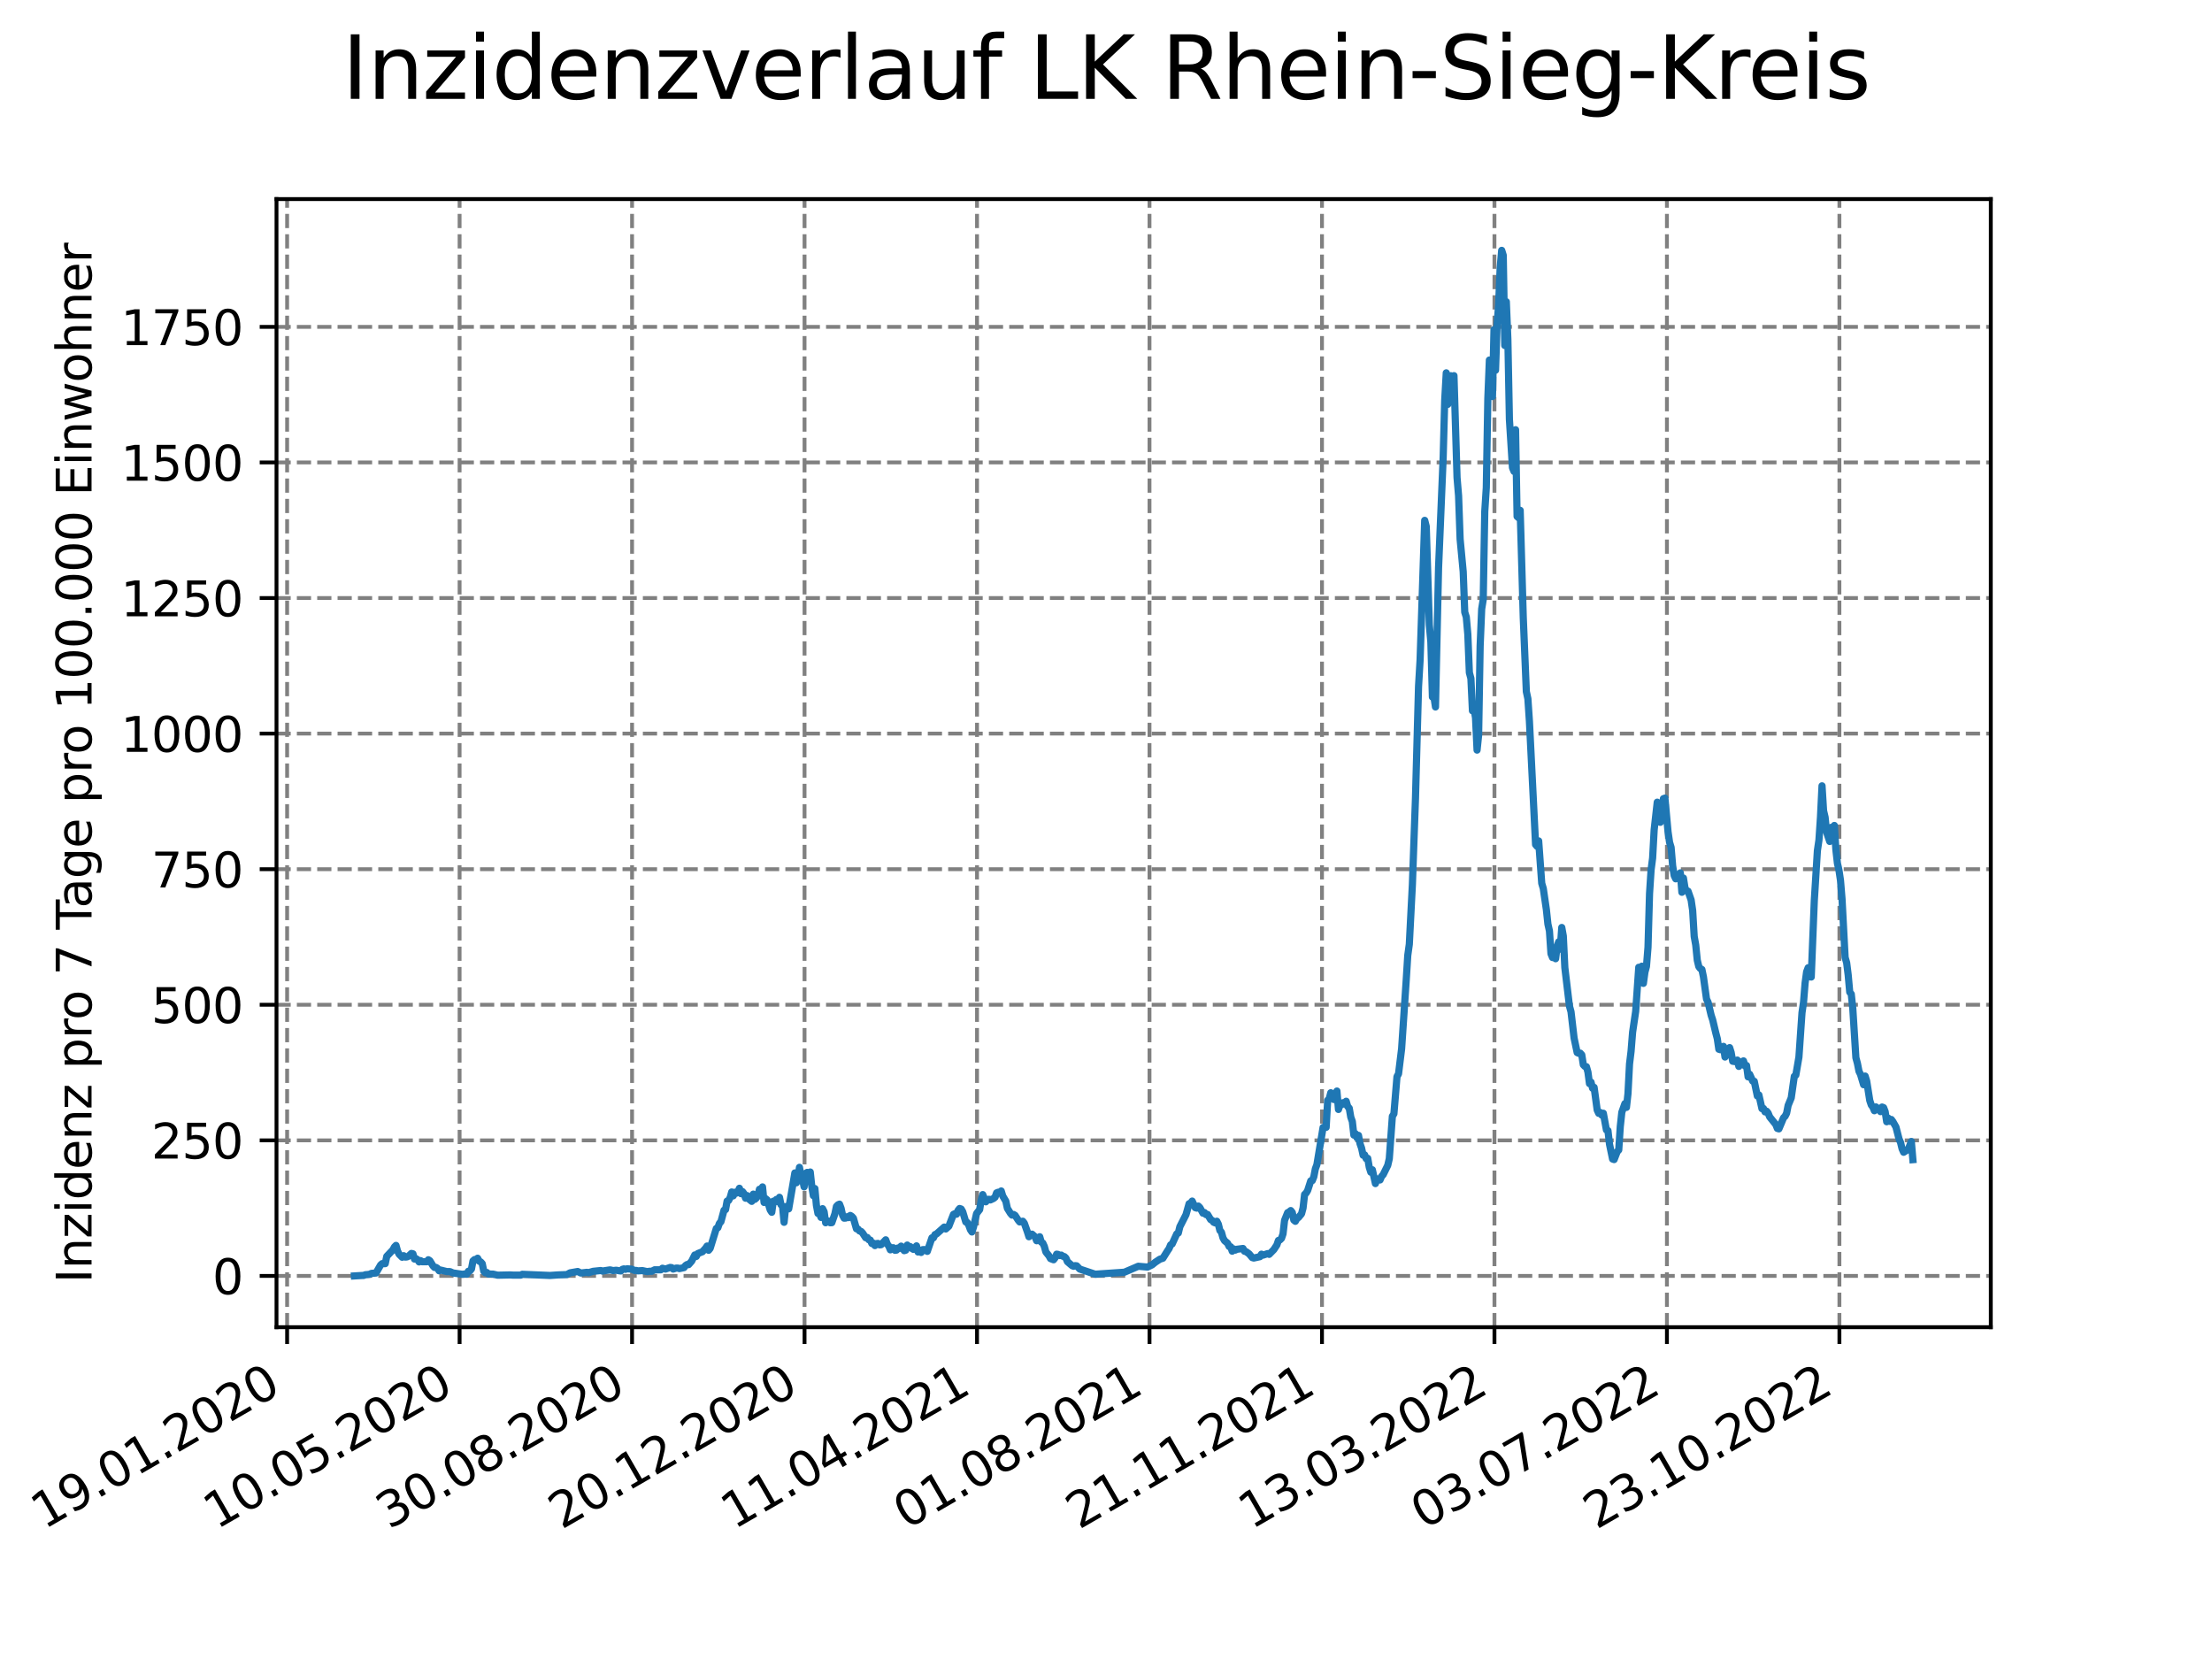 <?xml version="1.0" encoding="utf-8" standalone="no"?>
<!DOCTYPE svg PUBLIC "-//W3C//DTD SVG 1.1//EN"
  "http://www.w3.org/Graphics/SVG/1.1/DTD/svg11.dtd">
<svg xmlns:xlink="http://www.w3.org/1999/xlink" width="460.8pt" height="345.6pt" viewBox="0 0 460.8 345.6" xmlns="http://www.w3.org/2000/svg" version="1.1">
 <defs>
  <style type="text/css">*{stroke-linejoin: round; stroke-linecap: butt}</style>
 </defs>
 <g id="figure_1">
  <g id="patch_1">
   <path d="M 0 345.6 
L 460.8 345.6 
L 460.8 0 
L 0 0 
z
" style="fill: #ffffff"/>
  </g>
  <g id="axes_1">
   <g id="patch_2">
    <path d="M 57.6 276.48 
L 414.72 276.48 
L 414.72 41.472 
L 57.6 41.472 
z
" style="fill: #ffffff"/>
   </g>
   <g id="matplotlib.axis_1">
    <g id="xtick_1">
     <g id="line2d_1">
      <path d="M 59.811 276.48 
L 59.811 41.472 
" clip-path="url(#p2e14221037)" style="fill: none; stroke-dasharray: 2.96,1.28; stroke-dashoffset: 0; stroke: #808080; stroke-width: 0.8"/>
     </g>
     <g id="line2d_2">
      <defs>
       <path id="m7887641753" d="M 0 0 
L 0 3.5 
" style="stroke: #000000; stroke-width: 0.8"/>
      </defs>
      <g>
       <use xlink:href="#m7887641753" x="59.811" y="276.48" style="stroke: #000000; stroke-width: 0.8"/>
      </g>
     </g>
     <g id="text_1">
      <!-- 19.01.2020 -->
      <g transform="translate(9.186 318.689) rotate(-30) scale(0.1 -0.1)">
       <defs>
        <path id="DejaVuSans-31" d="M 794 531 
L 1825 531 
L 1825 4091 
L 703 3866 
L 703 4441 
L 1819 4666 
L 2450 4666 
L 2450 531 
L 3481 531 
L 3481 0 
L 794 0 
L 794 531 
z
" transform="scale(0.016)"/>
        <path id="DejaVuSans-39" d="M 703 97 
L 703 672 
Q 941 559 1184 500 
Q 1428 441 1663 441 
Q 2288 441 2617 861 
Q 2947 1281 2994 2138 
Q 2813 1869 2534 1725 
Q 2256 1581 1919 1581 
Q 1219 1581 811 2004 
Q 403 2428 403 3163 
Q 403 3881 828 4315 
Q 1253 4750 1959 4750 
Q 2769 4750 3195 4129 
Q 3622 3509 3622 2328 
Q 3622 1225 3098 567 
Q 2575 -91 1691 -91 
Q 1453 -91 1209 -44 
Q 966 3 703 97 
z
M 1959 2075 
Q 2384 2075 2632 2365 
Q 2881 2656 2881 3163 
Q 2881 3666 2632 3958 
Q 2384 4250 1959 4250 
Q 1534 4250 1286 3958 
Q 1038 3666 1038 3163 
Q 1038 2656 1286 2365 
Q 1534 2075 1959 2075 
z
" transform="scale(0.016)"/>
        <path id="DejaVuSans-2e" d="M 684 794 
L 1344 794 
L 1344 0 
L 684 0 
L 684 794 
z
" transform="scale(0.016)"/>
        <path id="DejaVuSans-30" d="M 2034 4250 
Q 1547 4250 1301 3770 
Q 1056 3291 1056 2328 
Q 1056 1369 1301 889 
Q 1547 409 2034 409 
Q 2525 409 2770 889 
Q 3016 1369 3016 2328 
Q 3016 3291 2770 3770 
Q 2525 4250 2034 4250 
z
M 2034 4750 
Q 2819 4750 3233 4129 
Q 3647 3509 3647 2328 
Q 3647 1150 3233 529 
Q 2819 -91 2034 -91 
Q 1250 -91 836 529 
Q 422 1150 422 2328 
Q 422 3509 836 4129 
Q 1250 4750 2034 4750 
z
" transform="scale(0.016)"/>
        <path id="DejaVuSans-32" d="M 1228 531 
L 3431 531 
L 3431 0 
L 469 0 
L 469 531 
Q 828 903 1448 1529 
Q 2069 2156 2228 2338 
Q 2531 2678 2651 2914 
Q 2772 3150 2772 3378 
Q 2772 3750 2511 3984 
Q 2250 4219 1831 4219 
Q 1534 4219 1204 4116 
Q 875 4013 500 3803 
L 500 4441 
Q 881 4594 1212 4672 
Q 1544 4750 1819 4750 
Q 2544 4750 2975 4387 
Q 3406 4025 3406 3419 
Q 3406 3131 3298 2873 
Q 3191 2616 2906 2266 
Q 2828 2175 2409 1742 
Q 1991 1309 1228 531 
z
" transform="scale(0.016)"/>
       </defs>
       <use xlink:href="#DejaVuSans-31"/>
       <use xlink:href="#DejaVuSans-39" x="63.623"/>
       <use xlink:href="#DejaVuSans-2e" x="127.246"/>
       <use xlink:href="#DejaVuSans-30" x="159.033"/>
       <use xlink:href="#DejaVuSans-31" x="222.656"/>
       <use xlink:href="#DejaVuSans-2e" x="286.279"/>
       <use xlink:href="#DejaVuSans-32" x="318.066"/>
       <use xlink:href="#DejaVuSans-30" x="381.689"/>
       <use xlink:href="#DejaVuSans-32" x="445.312"/>
       <use xlink:href="#DejaVuSans-30" x="508.936"/>
      </g>
     </g>
    </g>
    <g id="xtick_2">
     <g id="line2d_3">
      <path d="M 95.741 276.48 
L 95.741 41.472 
" clip-path="url(#p2e14221037)" style="fill: none; stroke-dasharray: 2.96,1.28; stroke-dashoffset: 0; stroke: #808080; stroke-width: 0.8"/>
     </g>
     <g id="line2d_4">
      <g>
       <use xlink:href="#m7887641753" x="95.741" y="276.48" style="stroke: #000000; stroke-width: 0.8"/>
      </g>
     </g>
     <g id="text_2">
      <!-- 10.05.2020 -->
      <g transform="translate(45.116 318.689) rotate(-30) scale(0.1 -0.1)">
       <defs>
        <path id="DejaVuSans-35" d="M 691 4666 
L 3169 4666 
L 3169 4134 
L 1269 4134 
L 1269 2991 
Q 1406 3038 1543 3061 
Q 1681 3084 1819 3084 
Q 2600 3084 3056 2656 
Q 3513 2228 3513 1497 
Q 3513 744 3044 326 
Q 2575 -91 1722 -91 
Q 1428 -91 1123 -41 
Q 819 9 494 109 
L 494 744 
Q 775 591 1075 516 
Q 1375 441 1709 441 
Q 2250 441 2565 725 
Q 2881 1009 2881 1497 
Q 2881 1984 2565 2268 
Q 2250 2553 1709 2553 
Q 1456 2553 1204 2497 
Q 953 2441 691 2322 
L 691 4666 
z
" transform="scale(0.016)"/>
       </defs>
       <use xlink:href="#DejaVuSans-31"/>
       <use xlink:href="#DejaVuSans-30" x="63.623"/>
       <use xlink:href="#DejaVuSans-2e" x="127.246"/>
       <use xlink:href="#DejaVuSans-30" x="159.033"/>
       <use xlink:href="#DejaVuSans-35" x="222.656"/>
       <use xlink:href="#DejaVuSans-2e" x="286.279"/>
       <use xlink:href="#DejaVuSans-32" x="318.066"/>
       <use xlink:href="#DejaVuSans-30" x="381.689"/>
       <use xlink:href="#DejaVuSans-32" x="445.312"/>
       <use xlink:href="#DejaVuSans-30" x="508.936"/>
      </g>
     </g>
    </g>
    <g id="xtick_3">
     <g id="line2d_5">
      <path d="M 131.671 276.48 
L 131.671 41.472 
" clip-path="url(#p2e14221037)" style="fill: none; stroke-dasharray: 2.96,1.28; stroke-dashoffset: 0; stroke: #808080; stroke-width: 0.8"/>
     </g>
     <g id="line2d_6">
      <g>
       <use xlink:href="#m7887641753" x="131.671" y="276.48" style="stroke: #000000; stroke-width: 0.8"/>
      </g>
     </g>
     <g id="text_3">
      <!-- 30.08.2020 -->
      <g transform="translate(81.046 318.689) rotate(-30) scale(0.1 -0.1)">
       <defs>
        <path id="DejaVuSans-33" d="M 2597 2516 
Q 3050 2419 3304 2112 
Q 3559 1806 3559 1356 
Q 3559 666 3084 287 
Q 2609 -91 1734 -91 
Q 1441 -91 1130 -33 
Q 819 25 488 141 
L 488 750 
Q 750 597 1062 519 
Q 1375 441 1716 441 
Q 2309 441 2620 675 
Q 2931 909 2931 1356 
Q 2931 1769 2642 2001 
Q 2353 2234 1838 2234 
L 1294 2234 
L 1294 2753 
L 1863 2753 
Q 2328 2753 2575 2939 
Q 2822 3125 2822 3475 
Q 2822 3834 2567 4026 
Q 2313 4219 1838 4219 
Q 1578 4219 1281 4162 
Q 984 4106 628 3988 
L 628 4550 
Q 988 4650 1302 4700 
Q 1616 4750 1894 4750 
Q 2613 4750 3031 4423 
Q 3450 4097 3450 3541 
Q 3450 3153 3228 2886 
Q 3006 2619 2597 2516 
z
" transform="scale(0.016)"/>
        <path id="DejaVuSans-38" d="M 2034 2216 
Q 1584 2216 1326 1975 
Q 1069 1734 1069 1313 
Q 1069 891 1326 650 
Q 1584 409 2034 409 
Q 2484 409 2743 651 
Q 3003 894 3003 1313 
Q 3003 1734 2745 1975 
Q 2488 2216 2034 2216 
z
M 1403 2484 
Q 997 2584 770 2862 
Q 544 3141 544 3541 
Q 544 4100 942 4425 
Q 1341 4750 2034 4750 
Q 2731 4750 3128 4425 
Q 3525 4100 3525 3541 
Q 3525 3141 3298 2862 
Q 3072 2584 2669 2484 
Q 3125 2378 3379 2068 
Q 3634 1759 3634 1313 
Q 3634 634 3220 271 
Q 2806 -91 2034 -91 
Q 1263 -91 848 271 
Q 434 634 434 1313 
Q 434 1759 690 2068 
Q 947 2378 1403 2484 
z
M 1172 3481 
Q 1172 3119 1398 2916 
Q 1625 2713 2034 2713 
Q 2441 2713 2670 2916 
Q 2900 3119 2900 3481 
Q 2900 3844 2670 4047 
Q 2441 4250 2034 4250 
Q 1625 4250 1398 4047 
Q 1172 3844 1172 3481 
z
" transform="scale(0.016)"/>
       </defs>
       <use xlink:href="#DejaVuSans-33"/>
       <use xlink:href="#DejaVuSans-30" x="63.623"/>
       <use xlink:href="#DejaVuSans-2e" x="127.246"/>
       <use xlink:href="#DejaVuSans-30" x="159.033"/>
       <use xlink:href="#DejaVuSans-38" x="222.656"/>
       <use xlink:href="#DejaVuSans-2e" x="286.279"/>
       <use xlink:href="#DejaVuSans-32" x="318.066"/>
       <use xlink:href="#DejaVuSans-30" x="381.689"/>
       <use xlink:href="#DejaVuSans-32" x="445.312"/>
       <use xlink:href="#DejaVuSans-30" x="508.936"/>
      </g>
     </g>
    </g>
    <g id="xtick_4">
     <g id="line2d_7">
      <path d="M 167.601 276.48 
L 167.601 41.472 
" clip-path="url(#p2e14221037)" style="fill: none; stroke-dasharray: 2.96,1.28; stroke-dashoffset: 0; stroke: #808080; stroke-width: 0.8"/>
     </g>
     <g id="line2d_8">
      <g>
       <use xlink:href="#m7887641753" x="167.601" y="276.48" style="stroke: #000000; stroke-width: 0.8"/>
      </g>
     </g>
     <g id="text_4">
      <!-- 20.12.2020 -->
      <g transform="translate(116.976 318.689) rotate(-30) scale(0.1 -0.1)">
       <use xlink:href="#DejaVuSans-32"/>
       <use xlink:href="#DejaVuSans-30" x="63.623"/>
       <use xlink:href="#DejaVuSans-2e" x="127.246"/>
       <use xlink:href="#DejaVuSans-31" x="159.033"/>
       <use xlink:href="#DejaVuSans-32" x="222.656"/>
       <use xlink:href="#DejaVuSans-2e" x="286.279"/>
       <use xlink:href="#DejaVuSans-32" x="318.066"/>
       <use xlink:href="#DejaVuSans-30" x="381.689"/>
       <use xlink:href="#DejaVuSans-32" x="445.312"/>
       <use xlink:href="#DejaVuSans-30" x="508.936"/>
      </g>
     </g>
    </g>
    <g id="xtick_5">
     <g id="line2d_9">
      <path d="M 203.531 276.48 
L 203.531 41.472 
" clip-path="url(#p2e14221037)" style="fill: none; stroke-dasharray: 2.96,1.28; stroke-dashoffset: 0; stroke: #808080; stroke-width: 0.8"/>
     </g>
     <g id="line2d_10">
      <g>
       <use xlink:href="#m7887641753" x="203.531" y="276.48" style="stroke: #000000; stroke-width: 0.8"/>
      </g>
     </g>
     <g id="text_5">
      <!-- 11.04.2021 -->
      <g transform="translate(152.906 318.689) rotate(-30) scale(0.1 -0.1)">
       <defs>
        <path id="DejaVuSans-34" d="M 2419 4116 
L 825 1625 
L 2419 1625 
L 2419 4116 
z
M 2253 4666 
L 3047 4666 
L 3047 1625 
L 3713 1625 
L 3713 1100 
L 3047 1100 
L 3047 0 
L 2419 0 
L 2419 1100 
L 313 1100 
L 313 1709 
L 2253 4666 
z
" transform="scale(0.016)"/>
       </defs>
       <use xlink:href="#DejaVuSans-31"/>
       <use xlink:href="#DejaVuSans-31" x="63.623"/>
       <use xlink:href="#DejaVuSans-2e" x="127.246"/>
       <use xlink:href="#DejaVuSans-30" x="159.033"/>
       <use xlink:href="#DejaVuSans-34" x="222.656"/>
       <use xlink:href="#DejaVuSans-2e" x="286.279"/>
       <use xlink:href="#DejaVuSans-32" x="318.066"/>
       <use xlink:href="#DejaVuSans-30" x="381.689"/>
       <use xlink:href="#DejaVuSans-32" x="445.312"/>
       <use xlink:href="#DejaVuSans-31" x="508.936"/>
      </g>
     </g>
    </g>
    <g id="xtick_6">
     <g id="line2d_11">
      <path d="M 239.462 276.48 
L 239.462 41.472 
" clip-path="url(#p2e14221037)" style="fill: none; stroke-dasharray: 2.96,1.28; stroke-dashoffset: 0; stroke: #808080; stroke-width: 0.8"/>
     </g>
     <g id="line2d_12">
      <g>
       <use xlink:href="#m7887641753" x="239.462" y="276.48" style="stroke: #000000; stroke-width: 0.8"/>
      </g>
     </g>
     <g id="text_6">
      <!-- 01.08.2021 -->
      <g transform="translate(188.836 318.689) rotate(-30) scale(0.1 -0.1)">
       <use xlink:href="#DejaVuSans-30"/>
       <use xlink:href="#DejaVuSans-31" x="63.623"/>
       <use xlink:href="#DejaVuSans-2e" x="127.246"/>
       <use xlink:href="#DejaVuSans-30" x="159.033"/>
       <use xlink:href="#DejaVuSans-38" x="222.656"/>
       <use xlink:href="#DejaVuSans-2e" x="286.279"/>
       <use xlink:href="#DejaVuSans-32" x="318.066"/>
       <use xlink:href="#DejaVuSans-30" x="381.689"/>
       <use xlink:href="#DejaVuSans-32" x="445.312"/>
       <use xlink:href="#DejaVuSans-31" x="508.936"/>
      </g>
     </g>
    </g>
    <g id="xtick_7">
     <g id="line2d_13">
      <path d="M 275.392 276.48 
L 275.392 41.472 
" clip-path="url(#p2e14221037)" style="fill: none; stroke-dasharray: 2.96,1.28; stroke-dashoffset: 0; stroke: #808080; stroke-width: 0.8"/>
     </g>
     <g id="line2d_14">
      <g>
       <use xlink:href="#m7887641753" x="275.392" y="276.48" style="stroke: #000000; stroke-width: 0.8"/>
      </g>
     </g>
     <g id="text_7">
      <!-- 21.11.2021 -->
      <g transform="translate(224.767 318.689) rotate(-30) scale(0.1 -0.1)">
       <use xlink:href="#DejaVuSans-32"/>
       <use xlink:href="#DejaVuSans-31" x="63.623"/>
       <use xlink:href="#DejaVuSans-2e" x="127.246"/>
       <use xlink:href="#DejaVuSans-31" x="159.033"/>
       <use xlink:href="#DejaVuSans-31" x="222.656"/>
       <use xlink:href="#DejaVuSans-2e" x="286.279"/>
       <use xlink:href="#DejaVuSans-32" x="318.066"/>
       <use xlink:href="#DejaVuSans-30" x="381.689"/>
       <use xlink:href="#DejaVuSans-32" x="445.312"/>
       <use xlink:href="#DejaVuSans-31" x="508.936"/>
      </g>
     </g>
    </g>
    <g id="xtick_8">
     <g id="line2d_15">
      <path d="M 311.322 276.48 
L 311.322 41.472 
" clip-path="url(#p2e14221037)" style="fill: none; stroke-dasharray: 2.96,1.28; stroke-dashoffset: 0; stroke: #808080; stroke-width: 0.8"/>
     </g>
     <g id="line2d_16">
      <g>
       <use xlink:href="#m7887641753" x="311.322" y="276.48" style="stroke: #000000; stroke-width: 0.8"/>
      </g>
     </g>
     <g id="text_8">
      <!-- 13.03.2022 -->
      <g transform="translate(260.697 318.689) rotate(-30) scale(0.1 -0.1)">
       <use xlink:href="#DejaVuSans-31"/>
       <use xlink:href="#DejaVuSans-33" x="63.623"/>
       <use xlink:href="#DejaVuSans-2e" x="127.246"/>
       <use xlink:href="#DejaVuSans-30" x="159.033"/>
       <use xlink:href="#DejaVuSans-33" x="222.656"/>
       <use xlink:href="#DejaVuSans-2e" x="286.279"/>
       <use xlink:href="#DejaVuSans-32" x="318.066"/>
       <use xlink:href="#DejaVuSans-30" x="381.689"/>
       <use xlink:href="#DejaVuSans-32" x="445.312"/>
       <use xlink:href="#DejaVuSans-32" x="508.936"/>
      </g>
     </g>
    </g>
    <g id="xtick_9">
     <g id="line2d_17">
      <path d="M 347.252 276.48 
L 347.252 41.472 
" clip-path="url(#p2e14221037)" style="fill: none; stroke-dasharray: 2.96,1.28; stroke-dashoffset: 0; stroke: #808080; stroke-width: 0.8"/>
     </g>
     <g id="line2d_18">
      <g>
       <use xlink:href="#m7887641753" x="347.252" y="276.48" style="stroke: #000000; stroke-width: 0.8"/>
      </g>
     </g>
     <g id="text_9">
      <!-- 03.07.2022 -->
      <g transform="translate(296.627 318.689) rotate(-30) scale(0.1 -0.1)">
       <defs>
        <path id="DejaVuSans-37" d="M 525 4666 
L 3525 4666 
L 3525 4397 
L 1831 0 
L 1172 0 
L 2766 4134 
L 525 4134 
L 525 4666 
z
" transform="scale(0.016)"/>
       </defs>
       <use xlink:href="#DejaVuSans-30"/>
       <use xlink:href="#DejaVuSans-33" x="63.623"/>
       <use xlink:href="#DejaVuSans-2e" x="127.246"/>
       <use xlink:href="#DejaVuSans-30" x="159.033"/>
       <use xlink:href="#DejaVuSans-37" x="222.656"/>
       <use xlink:href="#DejaVuSans-2e" x="286.279"/>
       <use xlink:href="#DejaVuSans-32" x="318.066"/>
       <use xlink:href="#DejaVuSans-30" x="381.689"/>
       <use xlink:href="#DejaVuSans-32" x="445.312"/>
       <use xlink:href="#DejaVuSans-32" x="508.936"/>
      </g>
     </g>
    </g>
    <g id="xtick_10">
     <g id="line2d_19">
      <path d="M 383.182 276.48 
L 383.182 41.472 
" clip-path="url(#p2e14221037)" style="fill: none; stroke-dasharray: 2.96,1.28; stroke-dashoffset: 0; stroke: #808080; stroke-width: 0.8"/>
     </g>
     <g id="line2d_20">
      <g>
       <use xlink:href="#m7887641753" x="383.182" y="276.48" style="stroke: #000000; stroke-width: 0.8"/>
      </g>
     </g>
     <g id="text_10">
      <!-- 23.10.2022 -->
      <g transform="translate(332.557 318.689) rotate(-30) scale(0.1 -0.1)">
       <use xlink:href="#DejaVuSans-32"/>
       <use xlink:href="#DejaVuSans-33" x="63.623"/>
       <use xlink:href="#DejaVuSans-2e" x="127.246"/>
       <use xlink:href="#DejaVuSans-31" x="159.033"/>
       <use xlink:href="#DejaVuSans-30" x="222.656"/>
       <use xlink:href="#DejaVuSans-2e" x="286.279"/>
       <use xlink:href="#DejaVuSans-32" x="318.066"/>
       <use xlink:href="#DejaVuSans-30" x="381.689"/>
       <use xlink:href="#DejaVuSans-32" x="445.312"/>
       <use xlink:href="#DejaVuSans-32" x="508.936"/>
      </g>
     </g>
    </g>
   </g>
   <g id="matplotlib.axis_2">
    <g id="ytick_1">
     <g id="line2d_21">
      <path d="M 57.6 265.798 
L 414.72 265.798 
" clip-path="url(#p2e14221037)" style="fill: none; stroke-dasharray: 2.96,1.28; stroke-dashoffset: 0; stroke: #808080; stroke-width: 0.8"/>
     </g>
     <g id="line2d_22">
      <defs>
       <path id="m4b38f64b89" d="M 0 0 
L -3.5 0 
" style="stroke: #000000; stroke-width: 0.8"/>
      </defs>
      <g>
       <use xlink:href="#m4b38f64b89" x="57.6" y="265.798" style="stroke: #000000; stroke-width: 0.8"/>
      </g>
     </g>
     <g id="text_11">
      <!-- 0 -->
      <g transform="translate(44.237 269.597) scale(0.1 -0.1)">
       <use xlink:href="#DejaVuSans-30"/>
      </g>
     </g>
    </g>
    <g id="ytick_2">
     <g id="line2d_23">
      <path d="M 57.6 237.554 
L 414.72 237.554 
" clip-path="url(#p2e14221037)" style="fill: none; stroke-dasharray: 2.96,1.28; stroke-dashoffset: 0; stroke: #808080; stroke-width: 0.8"/>
     </g>
     <g id="line2d_24">
      <g>
       <use xlink:href="#m4b38f64b89" x="57.6" y="237.554" style="stroke: #000000; stroke-width: 0.8"/>
      </g>
     </g>
     <g id="text_12">
      <!-- 250 -->
      <g transform="translate(31.512 241.354) scale(0.1 -0.1)">
       <use xlink:href="#DejaVuSans-32"/>
       <use xlink:href="#DejaVuSans-35" x="63.623"/>
       <use xlink:href="#DejaVuSans-30" x="127.246"/>
      </g>
     </g>
    </g>
    <g id="ytick_3">
     <g id="line2d_25">
      <path d="M 57.6 209.311 
L 414.72 209.311 
" clip-path="url(#p2e14221037)" style="fill: none; stroke-dasharray: 2.96,1.28; stroke-dashoffset: 0; stroke: #808080; stroke-width: 0.8"/>
     </g>
     <g id="line2d_26">
      <g>
       <use xlink:href="#m4b38f64b89" x="57.6" y="209.311" style="stroke: #000000; stroke-width: 0.8"/>
      </g>
     </g>
     <g id="text_13">
      <!-- 500 -->
      <g transform="translate(31.512 213.11) scale(0.1 -0.1)">
       <use xlink:href="#DejaVuSans-35"/>
       <use xlink:href="#DejaVuSans-30" x="63.623"/>
       <use xlink:href="#DejaVuSans-30" x="127.246"/>
      </g>
     </g>
    </g>
    <g id="ytick_4">
     <g id="line2d_27">
      <path d="M 57.6 181.068 
L 414.72 181.068 
" clip-path="url(#p2e14221037)" style="fill: none; stroke-dasharray: 2.96,1.28; stroke-dashoffset: 0; stroke: #808080; stroke-width: 0.8"/>
     </g>
     <g id="line2d_28">
      <g>
       <use xlink:href="#m4b38f64b89" x="57.6" y="181.068" style="stroke: #000000; stroke-width: 0.8"/>
      </g>
     </g>
     <g id="text_14">
      <!-- 750 -->
      <g transform="translate(31.512 184.867) scale(0.1 -0.1)">
       <use xlink:href="#DejaVuSans-37"/>
       <use xlink:href="#DejaVuSans-35" x="63.623"/>
       <use xlink:href="#DejaVuSans-30" x="127.246"/>
      </g>
     </g>
    </g>
    <g id="ytick_5">
     <g id="line2d_29">
      <path d="M 57.6 152.824 
L 414.72 152.824 
" clip-path="url(#p2e14221037)" style="fill: none; stroke-dasharray: 2.96,1.28; stroke-dashoffset: 0; stroke: #808080; stroke-width: 0.8"/>
     </g>
     <g id="line2d_30">
      <g>
       <use xlink:href="#m4b38f64b89" x="57.6" y="152.824" style="stroke: #000000; stroke-width: 0.8"/>
      </g>
     </g>
     <g id="text_15">
      <!-- 1000 -->
      <g transform="translate(25.15 156.623) scale(0.1 -0.1)">
       <use xlink:href="#DejaVuSans-31"/>
       <use xlink:href="#DejaVuSans-30" x="63.623"/>
       <use xlink:href="#DejaVuSans-30" x="127.246"/>
       <use xlink:href="#DejaVuSans-30" x="190.869"/>
      </g>
     </g>
    </g>
    <g id="ytick_6">
     <g id="line2d_31">
      <path d="M 57.6 124.581 
L 414.72 124.581 
" clip-path="url(#p2e14221037)" style="fill: none; stroke-dasharray: 2.96,1.28; stroke-dashoffset: 0; stroke: #808080; stroke-width: 0.8"/>
     </g>
     <g id="line2d_32">
      <g>
       <use xlink:href="#m4b38f64b89" x="57.6" y="124.581" style="stroke: #000000; stroke-width: 0.8"/>
      </g>
     </g>
     <g id="text_16">
      <!-- 1250 -->
      <g transform="translate(25.15 128.38) scale(0.1 -0.1)">
       <use xlink:href="#DejaVuSans-31"/>
       <use xlink:href="#DejaVuSans-32" x="63.623"/>
       <use xlink:href="#DejaVuSans-35" x="127.246"/>
       <use xlink:href="#DejaVuSans-30" x="190.869"/>
      </g>
     </g>
    </g>
    <g id="ytick_7">
     <g id="line2d_33">
      <path d="M 57.6 96.337 
L 414.72 96.337 
" clip-path="url(#p2e14221037)" style="fill: none; stroke-dasharray: 2.96,1.28; stroke-dashoffset: 0; stroke: #808080; stroke-width: 0.8"/>
     </g>
     <g id="line2d_34">
      <g>
       <use xlink:href="#m4b38f64b89" x="57.6" y="96.337" style="stroke: #000000; stroke-width: 0.8"/>
      </g>
     </g>
     <g id="text_17">
      <!-- 1500 -->
      <g transform="translate(25.15 100.137) scale(0.1 -0.1)">
       <use xlink:href="#DejaVuSans-31"/>
       <use xlink:href="#DejaVuSans-35" x="63.623"/>
       <use xlink:href="#DejaVuSans-30" x="127.246"/>
       <use xlink:href="#DejaVuSans-30" x="190.869"/>
      </g>
     </g>
    </g>
    <g id="ytick_8">
     <g id="line2d_35">
      <path d="M 57.6 68.094 
L 414.72 68.094 
" clip-path="url(#p2e14221037)" style="fill: none; stroke-dasharray: 2.96,1.28; stroke-dashoffset: 0; stroke: #808080; stroke-width: 0.8"/>
     </g>
     <g id="line2d_36">
      <g>
       <use xlink:href="#m4b38f64b89" x="57.6" y="68.094" style="stroke: #000000; stroke-width: 0.8"/>
      </g>
     </g>
     <g id="text_18">
      <!-- 1750 -->
      <g transform="translate(25.15 71.893) scale(0.1 -0.1)">
       <use xlink:href="#DejaVuSans-31"/>
       <use xlink:href="#DejaVuSans-37" x="63.623"/>
       <use xlink:href="#DejaVuSans-35" x="127.246"/>
       <use xlink:href="#DejaVuSans-30" x="190.869"/>
      </g>
     </g>
    </g>
    <g id="text_19">
     <!-- Inzidenz pro 7 Tage pro 100.000 Einwohner -->
     <g transform="translate(19.07 267.301) rotate(-90) scale(0.1 -0.1)">
      <defs>
       <path id="DejaVuSans-49" d="M 628 4666 
L 1259 4666 
L 1259 0 
L 628 0 
L 628 4666 
z
" transform="scale(0.016)"/>
       <path id="DejaVuSans-6e" d="M 3513 2113 
L 3513 0 
L 2938 0 
L 2938 2094 
Q 2938 2591 2744 2837 
Q 2550 3084 2163 3084 
Q 1697 3084 1428 2787 
Q 1159 2491 1159 1978 
L 1159 0 
L 581 0 
L 581 3500 
L 1159 3500 
L 1159 2956 
Q 1366 3272 1645 3428 
Q 1925 3584 2291 3584 
Q 2894 3584 3203 3211 
Q 3513 2838 3513 2113 
z
" transform="scale(0.016)"/>
       <path id="DejaVuSans-7a" d="M 353 3500 
L 3084 3500 
L 3084 2975 
L 922 459 
L 3084 459 
L 3084 0 
L 275 0 
L 275 525 
L 2438 3041 
L 353 3041 
L 353 3500 
z
" transform="scale(0.016)"/>
       <path id="DejaVuSans-69" d="M 603 3500 
L 1178 3500 
L 1178 0 
L 603 0 
L 603 3500 
z
M 603 4863 
L 1178 4863 
L 1178 4134 
L 603 4134 
L 603 4863 
z
" transform="scale(0.016)"/>
       <path id="DejaVuSans-64" d="M 2906 2969 
L 2906 4863 
L 3481 4863 
L 3481 0 
L 2906 0 
L 2906 525 
Q 2725 213 2448 61 
Q 2172 -91 1784 -91 
Q 1150 -91 751 415 
Q 353 922 353 1747 
Q 353 2572 751 3078 
Q 1150 3584 1784 3584 
Q 2172 3584 2448 3432 
Q 2725 3281 2906 2969 
z
M 947 1747 
Q 947 1113 1208 752 
Q 1469 391 1925 391 
Q 2381 391 2643 752 
Q 2906 1113 2906 1747 
Q 2906 2381 2643 2742 
Q 2381 3103 1925 3103 
Q 1469 3103 1208 2742 
Q 947 2381 947 1747 
z
" transform="scale(0.016)"/>
       <path id="DejaVuSans-65" d="M 3597 1894 
L 3597 1613 
L 953 1613 
Q 991 1019 1311 708 
Q 1631 397 2203 397 
Q 2534 397 2845 478 
Q 3156 559 3463 722 
L 3463 178 
Q 3153 47 2828 -22 
Q 2503 -91 2169 -91 
Q 1331 -91 842 396 
Q 353 884 353 1716 
Q 353 2575 817 3079 
Q 1281 3584 2069 3584 
Q 2775 3584 3186 3129 
Q 3597 2675 3597 1894 
z
M 3022 2063 
Q 3016 2534 2758 2815 
Q 2500 3097 2075 3097 
Q 1594 3097 1305 2825 
Q 1016 2553 972 2059 
L 3022 2063 
z
" transform="scale(0.016)"/>
       <path id="DejaVuSans-20" transform="scale(0.016)"/>
       <path id="DejaVuSans-70" d="M 1159 525 
L 1159 -1331 
L 581 -1331 
L 581 3500 
L 1159 3500 
L 1159 2969 
Q 1341 3281 1617 3432 
Q 1894 3584 2278 3584 
Q 2916 3584 3314 3078 
Q 3713 2572 3713 1747 
Q 3713 922 3314 415 
Q 2916 -91 2278 -91 
Q 1894 -91 1617 61 
Q 1341 213 1159 525 
z
M 3116 1747 
Q 3116 2381 2855 2742 
Q 2594 3103 2138 3103 
Q 1681 3103 1420 2742 
Q 1159 2381 1159 1747 
Q 1159 1113 1420 752 
Q 1681 391 2138 391 
Q 2594 391 2855 752 
Q 3116 1113 3116 1747 
z
" transform="scale(0.016)"/>
       <path id="DejaVuSans-72" d="M 2631 2963 
Q 2534 3019 2420 3045 
Q 2306 3072 2169 3072 
Q 1681 3072 1420 2755 
Q 1159 2438 1159 1844 
L 1159 0 
L 581 0 
L 581 3500 
L 1159 3500 
L 1159 2956 
Q 1341 3275 1631 3429 
Q 1922 3584 2338 3584 
Q 2397 3584 2469 3576 
Q 2541 3569 2628 3553 
L 2631 2963 
z
" transform="scale(0.016)"/>
       <path id="DejaVuSans-6f" d="M 1959 3097 
Q 1497 3097 1228 2736 
Q 959 2375 959 1747 
Q 959 1119 1226 758 
Q 1494 397 1959 397 
Q 2419 397 2687 759 
Q 2956 1122 2956 1747 
Q 2956 2369 2687 2733 
Q 2419 3097 1959 3097 
z
M 1959 3584 
Q 2709 3584 3137 3096 
Q 3566 2609 3566 1747 
Q 3566 888 3137 398 
Q 2709 -91 1959 -91 
Q 1206 -91 779 398 
Q 353 888 353 1747 
Q 353 2609 779 3096 
Q 1206 3584 1959 3584 
z
" transform="scale(0.016)"/>
       <path id="DejaVuSans-54" d="M -19 4666 
L 3928 4666 
L 3928 4134 
L 2272 4134 
L 2272 0 
L 1638 0 
L 1638 4134 
L -19 4134 
L -19 4666 
z
" transform="scale(0.016)"/>
       <path id="DejaVuSans-61" d="M 2194 1759 
Q 1497 1759 1228 1600 
Q 959 1441 959 1056 
Q 959 750 1161 570 
Q 1363 391 1709 391 
Q 2188 391 2477 730 
Q 2766 1069 2766 1631 
L 2766 1759 
L 2194 1759 
z
M 3341 1997 
L 3341 0 
L 2766 0 
L 2766 531 
Q 2569 213 2275 61 
Q 1981 -91 1556 -91 
Q 1019 -91 701 211 
Q 384 513 384 1019 
Q 384 1609 779 1909 
Q 1175 2209 1959 2209 
L 2766 2209 
L 2766 2266 
Q 2766 2663 2505 2880 
Q 2244 3097 1772 3097 
Q 1472 3097 1187 3025 
Q 903 2953 641 2809 
L 641 3341 
Q 956 3463 1253 3523 
Q 1550 3584 1831 3584 
Q 2591 3584 2966 3190 
Q 3341 2797 3341 1997 
z
" transform="scale(0.016)"/>
       <path id="DejaVuSans-67" d="M 2906 1791 
Q 2906 2416 2648 2759 
Q 2391 3103 1925 3103 
Q 1463 3103 1205 2759 
Q 947 2416 947 1791 
Q 947 1169 1205 825 
Q 1463 481 1925 481 
Q 2391 481 2648 825 
Q 2906 1169 2906 1791 
z
M 3481 434 
Q 3481 -459 3084 -895 
Q 2688 -1331 1869 -1331 
Q 1566 -1331 1297 -1286 
Q 1028 -1241 775 -1147 
L 775 -588 
Q 1028 -725 1275 -790 
Q 1522 -856 1778 -856 
Q 2344 -856 2625 -561 
Q 2906 -266 2906 331 
L 2906 616 
Q 2728 306 2450 153 
Q 2172 0 1784 0 
Q 1141 0 747 490 
Q 353 981 353 1791 
Q 353 2603 747 3093 
Q 1141 3584 1784 3584 
Q 2172 3584 2450 3431 
Q 2728 3278 2906 2969 
L 2906 3500 
L 3481 3500 
L 3481 434 
z
" transform="scale(0.016)"/>
       <path id="DejaVuSans-45" d="M 628 4666 
L 3578 4666 
L 3578 4134 
L 1259 4134 
L 1259 2753 
L 3481 2753 
L 3481 2222 
L 1259 2222 
L 1259 531 
L 3634 531 
L 3634 0 
L 628 0 
L 628 4666 
z
" transform="scale(0.016)"/>
       <path id="DejaVuSans-77" d="M 269 3500 
L 844 3500 
L 1563 769 
L 2278 3500 
L 2956 3500 
L 3675 769 
L 4391 3500 
L 4966 3500 
L 4050 0 
L 3372 0 
L 2619 2869 
L 1863 0 
L 1184 0 
L 269 3500 
z
" transform="scale(0.016)"/>
       <path id="DejaVuSans-68" d="M 3513 2113 
L 3513 0 
L 2938 0 
L 2938 2094 
Q 2938 2591 2744 2837 
Q 2550 3084 2163 3084 
Q 1697 3084 1428 2787 
Q 1159 2491 1159 1978 
L 1159 0 
L 581 0 
L 581 4863 
L 1159 4863 
L 1159 2956 
Q 1366 3272 1645 3428 
Q 1925 3584 2291 3584 
Q 2894 3584 3203 3211 
Q 3513 2838 3513 2113 
z
" transform="scale(0.016)"/>
      </defs>
      <use xlink:href="#DejaVuSans-49"/>
      <use xlink:href="#DejaVuSans-6e" x="29.492"/>
      <use xlink:href="#DejaVuSans-7a" x="92.871"/>
      <use xlink:href="#DejaVuSans-69" x="145.361"/>
      <use xlink:href="#DejaVuSans-64" x="173.145"/>
      <use xlink:href="#DejaVuSans-65" x="236.621"/>
      <use xlink:href="#DejaVuSans-6e" x="298.145"/>
      <use xlink:href="#DejaVuSans-7a" x="361.523"/>
      <use xlink:href="#DejaVuSans-20" x="414.014"/>
      <use xlink:href="#DejaVuSans-70" x="445.801"/>
      <use xlink:href="#DejaVuSans-72" x="509.277"/>
      <use xlink:href="#DejaVuSans-6f" x="548.141"/>
      <use xlink:href="#DejaVuSans-20" x="609.322"/>
      <use xlink:href="#DejaVuSans-37" x="641.109"/>
      <use xlink:href="#DejaVuSans-20" x="704.732"/>
      <use xlink:href="#DejaVuSans-54" x="736.52"/>
      <use xlink:href="#DejaVuSans-61" x="781.104"/>
      <use xlink:href="#DejaVuSans-67" x="842.383"/>
      <use xlink:href="#DejaVuSans-65" x="905.859"/>
      <use xlink:href="#DejaVuSans-20" x="967.383"/>
      <use xlink:href="#DejaVuSans-70" x="999.17"/>
      <use xlink:href="#DejaVuSans-72" x="1062.646"/>
      <use xlink:href="#DejaVuSans-6f" x="1101.51"/>
      <use xlink:href="#DejaVuSans-20" x="1162.691"/>
      <use xlink:href="#DejaVuSans-31" x="1194.479"/>
      <use xlink:href="#DejaVuSans-30" x="1258.102"/>
      <use xlink:href="#DejaVuSans-30" x="1321.725"/>
      <use xlink:href="#DejaVuSans-2e" x="1385.348"/>
      <use xlink:href="#DejaVuSans-30" x="1417.135"/>
      <use xlink:href="#DejaVuSans-30" x="1480.758"/>
      <use xlink:href="#DejaVuSans-30" x="1544.381"/>
      <use xlink:href="#DejaVuSans-20" x="1608.004"/>
      <use xlink:href="#DejaVuSans-45" x="1639.791"/>
      <use xlink:href="#DejaVuSans-69" x="1702.975"/>
      <use xlink:href="#DejaVuSans-6e" x="1730.758"/>
      <use xlink:href="#DejaVuSans-77" x="1794.137"/>
      <use xlink:href="#DejaVuSans-6f" x="1875.924"/>
      <use xlink:href="#DejaVuSans-68" x="1937.105"/>
      <use xlink:href="#DejaVuSans-6e" x="2000.484"/>
      <use xlink:href="#DejaVuSans-65" x="2063.863"/>
      <use xlink:href="#DejaVuSans-72" x="2125.387"/>
     </g>
    </g>
   </g>
   <g id="line2d_37">
    <path d="M 73.833 265.798 
L 75.437 265.704 
L 75.758 265.704 
L 76.078 265.553 
L 76.72 265.497 
L 77.041 265.441 
L 77.362 265.271 
L 78.324 265.196 
L 79.286 263.522 
L 79.607 263.24 
L 80.249 263.24 
L 80.57 261.717 
L 81.853 260.363 
L 82.174 259.761 
L 82.494 259.442 
L 82.815 260.608 
L 83.136 261.266 
L 83.778 261.905 
L 84.098 261.585 
L 84.419 261.868 
L 84.74 261.849 
L 85.061 261.717 
L 85.703 261.115 
L 86.023 261.191 
L 86.344 262.281 
L 86.665 262.206 
L 86.986 262.413 
L 87.307 262.883 
L 87.627 262.62 
L 87.948 262.845 
L 88.911 262.845 
L 89.231 262.432 
L 89.552 262.639 
L 90.194 263.692 
L 90.515 264.03 
L 90.835 264.03 
L 91.156 264.237 
L 91.477 264.726 
L 91.798 264.575 
L 93.081 264.895 
L 93.723 264.895 
L 94.364 265.177 
L 96.289 265.459 
L 96.931 265.384 
L 97.251 265.422 
L 97.572 264.82 
L 97.893 264.745 
L 98.214 264.35 
L 98.535 262.676 
L 98.856 262.394 
L 99.176 262.357 
L 99.497 262.112 
L 99.818 262.714 
L 100.139 262.883 
L 100.46 263.24 
L 100.78 264.82 
L 101.101 265.14 
L 101.422 265.083 
L 101.743 265.403 
L 102.705 265.422 
L 103.668 265.647 
L 106.234 265.591 
L 106.876 265.629 
L 108.48 265.629 
L 108.8 265.459 
L 114.575 265.704 
L 116.179 265.591 
L 118.104 265.516 
L 118.745 265.158 
L 120.349 264.876 
L 120.991 265.196 
L 122.274 265.046 
L 122.595 265.121 
L 123.557 264.839 
L 125.162 264.67 
L 125.482 264.782 
L 127.086 264.538 
L 127.728 264.688 
L 128.37 264.613 
L 129.011 264.726 
L 129.332 264.764 
L 129.653 264.425 
L 129.974 264.331 
L 130.294 264.425 
L 130.615 264.312 
L 131.578 264.387 
L 132.219 264.67 
L 132.54 264.651 
L 132.861 264.745 
L 133.823 264.688 
L 134.786 264.895 
L 135.427 264.82 
L 135.748 264.839 
L 136.39 264.519 
L 137.673 264.519 
L 137.994 264.199 
L 138.635 264.369 
L 139.598 264.03 
L 139.919 264.068 
L 140.239 264.369 
L 140.881 264.162 
L 141.202 264.162 
L 141.523 264.275 
L 142.485 264.068 
L 142.806 263.635 
L 143.127 263.428 
L 143.447 263.447 
L 144.089 262.714 
L 144.731 261.435 
L 145.051 261.736 
L 145.372 261.134 
L 146.335 260.758 
L 146.976 260.043 
L 147.297 259.573 
L 147.618 260.457 
L 147.939 260.062 
L 149.222 255.906 
L 149.543 255.756 
L 149.863 254.853 
L 150.184 254.496 
L 150.826 252.108 
L 151.147 251.976 
L 151.468 250.208 
L 151.788 250.077 
L 152.109 249.456 
L 152.43 248.309 
L 152.751 249.118 
L 153.072 248.366 
L 153.392 248.554 
L 153.713 248.272 
L 154.034 247.538 
L 154.355 248.666 
L 154.676 248.234 
L 154.996 248.648 
L 155.317 249.607 
L 155.638 249.061 
L 155.959 249.738 
L 156.6 250.265 
L 156.921 248.76 
L 157.242 249.851 
L 157.563 249.569 
L 157.884 249.099 
L 158.204 247.745 
L 158.525 248.178 
L 158.846 247.256 
L 159.167 250.491 
L 159.488 249.701 
L 159.808 249.964 
L 160.45 252.051 
L 160.771 252.54 
L 161.092 250.227 
L 161.412 250.265 
L 161.733 249.87 
L 162.054 250.34 
L 162.375 249.419 
L 162.696 250.961 
L 163.016 251.262 
L 163.337 254.628 
L 163.658 251.412 
L 163.979 251.28 
L 164.3 251.826 
L 165.583 244.341 
L 165.904 246.391 
L 166.225 245.338 
L 166.545 243.175 
L 166.866 245.037 
L 167.187 245.695 
L 167.508 247.237 
L 167.829 244.435 
L 168.149 244.228 
L 168.47 244.811 
L 168.791 244.153 
L 169.112 247.162 
L 169.433 249.08 
L 169.753 247.595 
L 170.074 251.092 
L 170.395 252.785 
L 170.716 252.785 
L 171.037 253.612 
L 171.357 251.788 
L 171.678 252.427 
L 171.999 254.722 
L 172.32 254.346 
L 172.641 254.383 
L 172.961 254.722 
L 173.282 254.703 
L 173.924 252.86 
L 174.245 251.318 
L 174.565 250.979 
L 174.886 250.848 
L 175.207 251.694 
L 175.528 253.161 
L 175.849 253.763 
L 176.169 253.744 
L 176.49 253.462 
L 176.811 253.65 
L 177.132 253.198 
L 177.453 253.405 
L 177.774 253.763 
L 178.415 255.982 
L 178.736 256.038 
L 179.057 256.433 
L 179.378 256.527 
L 179.698 256.865 
L 180.34 257.843 
L 180.661 257.787 
L 180.982 258.257 
L 181.302 258.332 
L 181.623 259.047 
L 181.944 258.972 
L 182.265 259.479 
L 182.586 259.066 
L 182.906 259.028 
L 183.227 259.329 
L 183.548 259.291 
L 184.51 258.276 
L 184.831 259.16 
L 185.152 259.592 
L 185.473 260.363 
L 185.794 259.931 
L 186.114 259.931 
L 186.435 260.457 
L 186.756 260.42 
L 187.077 259.968 
L 187.398 260.062 
L 187.718 259.592 
L 188.36 260.532 
L 188.681 260.438 
L 189.002 259.367 
L 189.322 259.855 
L 189.643 259.705 
L 189.964 260.081 
L 190.285 260.269 
L 190.606 260.006 
L 190.927 259.536 
L 191.247 260.814 
L 191.568 260.702 
L 191.889 260.909 
L 192.21 260.326 
L 192.531 260.307 
L 193.172 260.683 
L 194.135 257.862 
L 194.455 257.862 
L 194.776 257.185 
L 195.097 257.053 
L 196.701 255.624 
L 197.022 256.019 
L 197.663 255.436 
L 198.626 252.973 
L 198.947 252.822 
L 199.267 252.935 
L 199.588 252.145 
L 199.909 251.75 
L 200.23 251.863 
L 200.551 252.427 
L 201.192 254.552 
L 201.513 254.684 
L 201.834 255.286 
L 202.155 256.17 
L 202.475 256.64 
L 202.796 255.606 
L 203.438 252.804 
L 204.08 251.976 
L 204.4 250.02 
L 204.721 248.855 
L 205.363 250.359 
L 205.684 249.945 
L 206.004 249.832 
L 206.325 249.964 
L 206.967 249.663 
L 207.288 249.4 
L 207.608 248.497 
L 207.929 248.366 
L 208.25 248.403 
L 208.571 248.102 
L 208.892 249.155 
L 209.533 250.227 
L 209.854 251.713 
L 210.496 252.747 
L 210.816 253.123 
L 211.137 252.992 
L 211.458 253.18 
L 212.1 254.158 
L 212.42 254.552 
L 213.062 254.402 
L 213.383 254.816 
L 214.024 256.621 
L 214.345 257.636 
L 214.666 257.148 
L 214.987 257.091 
L 215.628 257.655 
L 215.949 258.464 
L 216.591 257.636 
L 216.912 258.746 
L 217.233 258.953 
L 217.553 259.649 
L 217.874 260.814 
L 218.516 261.604 
L 218.837 262.187 
L 219.478 262.432 
L 219.799 262.018 
L 220.12 261.266 
L 220.441 261.322 
L 220.761 261.548 
L 221.082 261.454 
L 221.403 261.698 
L 221.724 261.774 
L 222.045 262.074 
L 222.365 262.827 
L 223.328 263.654 
L 223.649 263.786 
L 223.969 263.654 
L 224.29 263.692 
L 224.932 264.369 
L 228.14 265.441 
L 234.235 265.027 
L 237.122 263.786 
L 239.047 263.955 
L 240.01 263.485 
L 240.651 262.958 
L 241.614 262.319 
L 242.255 262.112 
L 243.218 260.57 
L 243.539 260.1 
L 243.859 259.329 
L 244.18 259.141 
L 245.143 257.035 
L 245.463 256.865 
L 245.784 255.549 
L 247.067 253.029 
L 247.709 250.754 
L 248.03 250.641 
L 248.351 250.208 
L 248.992 251.581 
L 249.313 251.675 
L 249.634 251.243 
L 249.955 251.562 
L 250.596 252.728 
L 250.917 252.597 
L 251.238 253.029 
L 251.559 252.992 
L 252.2 254.063 
L 252.521 254.233 
L 252.842 254.628 
L 253.163 254.759 
L 253.483 254.402 
L 253.804 255.023 
L 254.125 256.32 
L 254.446 256.696 
L 254.767 257.862 
L 255.087 258.445 
L 255.729 258.99 
L 256.05 259.667 
L 256.371 259.724 
L 256.692 260.645 
L 257.012 260.175 
L 257.333 260.42 
L 257.654 260.25 
L 258.937 260.081 
L 259.258 260.664 
L 259.579 260.739 
L 260.22 261.209 
L 260.862 261.98 
L 261.183 262.074 
L 262.466 261.792 
L 262.787 261.266 
L 263.108 261.473 
L 264.07 261.153 
L 264.391 261.303 
L 265.353 260.326 
L 265.995 259.348 
L 266.316 258.407 
L 266.636 258.295 
L 266.957 257.975 
L 267.278 257.035 
L 267.599 254.214 
L 268.24 252.616 
L 268.561 252.465 
L 268.882 252.183 
L 269.203 252.578 
L 269.524 254.158 
L 269.845 254.421 
L 270.165 253.838 
L 270.486 253.631 
L 271.128 252.86 
L 271.449 251.656 
L 271.769 248.836 
L 272.09 248.535 
L 272.411 247.989 
L 273.053 245.996 
L 273.373 245.94 
L 273.694 245.131 
L 274.015 243.476 
L 274.336 242.611 
L 275.619 234.864 
L 275.94 234.77 
L 276.261 234.845 
L 276.581 229.222 
L 276.902 228.865 
L 277.223 227.642 
L 277.544 227.831 
L 277.865 229.053 
L 278.185 228.639 
L 278.506 227.285 
L 278.827 231.121 
L 279.148 230.144 
L 279.469 230.125 
L 279.789 229.711 
L 280.11 229.993 
L 280.431 229.41 
L 280.752 230.501 
L 281.073 230.858 
L 281.393 232.72 
L 281.714 233.622 
L 282.035 236.462 
L 282.356 236.161 
L 282.677 237.007 
L 282.998 236.518 
L 283.318 238.248 
L 283.639 239.17 
L 283.96 240.656 
L 284.281 240.58 
L 284.602 241.37 
L 284.922 241.295 
L 285.243 243.175 
L 285.564 244.191 
L 285.885 243.683 
L 286.526 246.56 
L 286.847 245.582 
L 287.168 245.808 
L 287.489 245.808 
L 287.81 245.056 
L 288.13 244.717 
L 289.093 242.762 
L 289.414 241.389 
L 290.055 232.551 
L 290.376 232.024 
L 291.018 224.276 
L 291.338 223.712 
L 291.98 218.484 
L 292.942 204.155 
L 293.263 199.021 
L 293.584 196.708 
L 294.226 184.278 
L 294.867 166.338 
L 295.509 142.982 
L 295.83 137.51 
L 296.792 108.4 
L 297.113 109.66 
L 297.755 130.176 
L 298.075 133.73 
L 298.396 145.201 
L 298.717 145.183 
L 299.038 147.27 
L 299.679 118.235 
L 300.642 95.218 
L 300.963 83.333 
L 301.283 77.673 
L 301.604 84.236 
L 301.925 80.587 
L 302.246 78.274 
L 302.567 80.738 
L 302.887 78.256 
L 303.529 99.486 
L 303.85 103.304 
L 304.171 112.33 
L 304.812 119.1 
L 305.133 127.525 
L 305.454 128.54 
L 305.775 132.151 
L 306.095 140.124 
L 306.416 141.328 
L 306.737 148.079 
L 307.058 147.533 
L 307.379 149.526 
L 307.699 156.259 
L 308.02 153.175 
L 308.341 134.558 
L 308.662 126.866 
L 308.983 124.873 
L 309.304 106.538 
L 309.624 101.593 
L 309.945 83.032 
L 310.266 75.002 
L 310.587 81.678 
L 310.908 82.599 
L 311.228 68.665 
L 311.549 77.127 
L 311.87 67.668 
L 312.191 63.494 
L 312.512 55.821 
L 312.832 52.154 
L 313.153 53.188 
L 313.474 71.975 
L 313.795 62.854 
L 314.116 70.677 
L 314.436 87.338 
L 315.078 97.437 
L 315.399 98.208 
L 315.72 89.52 
L 316.04 107.591 
L 316.361 107.873 
L 316.682 106.313 
L 317.324 128.653 
L 317.965 144.073 
L 318.286 145.559 
L 318.607 150.279 
L 319.89 175.948 
L 320.211 176.324 
L 320.532 175.177 
L 321.173 184.015 
L 321.494 185.087 
L 322.136 189.468 
L 322.457 192.496 
L 322.777 193.925 
L 323.098 198.683 
L 323.419 199.473 
L 323.74 198.89 
L 324.061 199.717 
L 324.381 197.141 
L 324.702 196.201 
L 325.023 197.724 
L 325.344 193.211 
L 325.665 194.997 
L 325.985 201.579 
L 326.948 209.608 
L 327.269 210.756 
L 327.91 216.247 
L 328.552 219.274 
L 328.873 219.425 
L 329.193 219.387 
L 329.514 219.744 
L 329.835 221.813 
L 330.156 222.151 
L 330.477 222.208 
L 330.797 223.336 
L 331.118 225.743 
L 331.439 225.423 
L 331.76 226.702 
L 332.081 226.514 
L 332.722 231.234 
L 333.043 231.93 
L 333.364 231.742 
L 333.685 232.306 
L 334.005 231.911 
L 334.647 235.39 
L 334.968 235.522 
L 335.289 238.361 
L 335.93 241.445 
L 336.251 241.558 
L 336.893 239.903 
L 337.214 239.565 
L 337.534 234.676 
L 337.855 231.704 
L 338.497 229.899 
L 338.818 230.689 
L 339.138 227.812 
L 339.459 221.644 
L 339.78 219.011 
L 340.101 215.024 
L 340.742 210.68 
L 341.384 201.504 
L 341.705 201.955 
L 342.026 201.278 
L 342.346 204.851 
L 342.667 202.519 
L 342.988 201.315 
L 343.309 197.329 
L 343.63 186.14 
L 343.95 181.213 
L 344.271 178.749 
L 344.592 172.863 
L 345.234 167.109 
L 345.554 167.955 
L 345.875 171.303 
L 346.196 170.062 
L 346.517 166.376 
L 346.838 166.263 
L 347.479 173.258 
L 347.8 175.477 
L 348.121 176.53 
L 348.442 180.348 
L 348.763 182.398 
L 349.083 183.075 
L 350.046 181.833 
L 350.367 185.877 
L 350.687 182.905 
L 351.008 184.936 
L 351.329 185.613 
L 351.65 185.651 
L 352.291 187.475 
L 352.612 189.675 
L 352.933 195.091 
L 353.254 196.877 
L 353.575 200.037 
L 353.895 201.372 
L 354.216 201.786 
L 354.537 201.955 
L 354.858 203.516 
L 355.499 208.123 
L 355.82 208.781 
L 356.462 211.489 
L 356.783 212.467 
L 357.424 215.156 
L 357.745 216.378 
L 358.066 218.578 
L 358.387 218.672 
L 358.707 218.108 
L 359.028 217.977 
L 359.349 220.196 
L 359.991 218.879 
L 360.311 218.24 
L 360.632 219.255 
L 360.953 221.08 
L 361.595 221.174 
L 361.916 220.835 
L 362.236 222.151 
L 362.557 221.757 
L 362.878 221.174 
L 363.199 221.004 
L 363.52 222.057 
L 363.84 221.963 
L 364.161 224.333 
L 364.482 223.787 
L 365.124 225.217 
L 365.444 225.254 
L 366.086 228.319 
L 366.407 228.094 
L 367.048 230.952 
L 367.369 230.915 
L 367.69 231.629 
L 368.011 231.479 
L 368.332 231.874 
L 368.652 232.663 
L 369.936 234.262 
L 370.256 235.07 
L 370.577 235.164 
L 371.219 233.641 
L 371.54 232.851 
L 371.86 232.551 
L 372.181 231.911 
L 372.502 230.275 
L 373.144 228.714 
L 373.785 224.22 
L 374.106 223.957 
L 374.748 220.214 
L 375.389 210.962 
L 375.71 208.781 
L 376.031 204.813 
L 376.352 202.444 
L 376.673 201.598 
L 376.993 203.459 
L 377.314 203.534 
L 377.956 187.55 
L 378.597 177.207 
L 378.918 175.026 
L 379.239 170.25 
L 379.56 163.705 
L 379.881 168.896 
L 380.201 170.25 
L 380.522 173.39 
L 381.164 175.289 
L 381.485 172.356 
L 381.805 173.71 
L 382.126 171.961 
L 382.447 177.019 
L 382.768 179.84 
L 383.089 181.269 
L 383.409 183.394 
L 383.73 187.287 
L 384.372 199.454 
L 384.693 200.563 
L 385.013 203.121 
L 385.334 206.675 
L 385.655 207.089 
L 385.976 210.173 
L 386.617 220.346 
L 386.938 221.531 
L 387.259 223.167 
L 387.58 223.825 
L 388.222 225.969 
L 388.542 224.164 
L 388.863 225.198 
L 389.505 229.241 
L 389.826 230.2 
L 390.146 230.614 
L 390.467 231.385 
L 390.788 230.595 
L 391.43 231.103 
L 391.75 231.573 
L 392.071 230.614 
L 392.392 230.745 
L 392.713 231.573 
L 393.034 233.679 
L 393.354 232.927 
L 393.675 233.604 
L 393.996 233.209 
L 394.317 233.641 
L 394.958 234.77 
L 395.6 237.252 
L 395.921 238.004 
L 396.242 239.32 
L 396.562 240.035 
L 397.525 239.433 
L 398.166 237.797 
L 398.487 241.577 
L 398.487 241.577 
" clip-path="url(#p2e14221037)" style="fill: none; stroke: #1f77b4; stroke-width: 1.5; stroke-linecap: square"/>
   </g>
   <g id="patch_3">
    <path d="M 57.6 276.48 
L 57.6 41.472 
" style="fill: none; stroke: #000000; stroke-width: 0.8; stroke-linejoin: miter; stroke-linecap: square"/>
   </g>
   <g id="patch_4">
    <path d="M 414.72 276.48 
L 414.72 41.472 
" style="fill: none; stroke: #000000; stroke-width: 0.8; stroke-linejoin: miter; stroke-linecap: square"/>
   </g>
   <g id="patch_5">
    <path d="M 57.6 276.48 
L 414.72 276.48 
" style="fill: none; stroke: #000000; stroke-width: 0.8; stroke-linejoin: miter; stroke-linecap: square"/>
   </g>
   <g id="patch_6">
    <path d="M 57.6 41.472 
L 414.72 41.472 
" style="fill: none; stroke: #000000; stroke-width: 0.8; stroke-linejoin: miter; stroke-linecap: square"/>
   </g>
  </g>
  <g id="text_20">
   <!-- Inzidenzverlauf LK Rhein-Sieg-Kreis -->
   <g transform="translate(71.265 20.589) scale(0.18 -0.18)">
    <defs>
     <path id="DejaVuSans-76" d="M 191 3500 
L 800 3500 
L 1894 563 
L 2988 3500 
L 3597 3500 
L 2284 0 
L 1503 0 
L 191 3500 
z
" transform="scale(0.016)"/>
     <path id="DejaVuSans-6c" d="M 603 4863 
L 1178 4863 
L 1178 0 
L 603 0 
L 603 4863 
z
" transform="scale(0.016)"/>
     <path id="DejaVuSans-75" d="M 544 1381 
L 544 3500 
L 1119 3500 
L 1119 1403 
Q 1119 906 1312 657 
Q 1506 409 1894 409 
Q 2359 409 2629 706 
Q 2900 1003 2900 1516 
L 2900 3500 
L 3475 3500 
L 3475 0 
L 2900 0 
L 2900 538 
Q 2691 219 2414 64 
Q 2138 -91 1772 -91 
Q 1169 -91 856 284 
Q 544 659 544 1381 
z
M 1991 3584 
L 1991 3584 
z
" transform="scale(0.016)"/>
     <path id="DejaVuSans-66" d="M 2375 4863 
L 2375 4384 
L 1825 4384 
Q 1516 4384 1395 4259 
Q 1275 4134 1275 3809 
L 1275 3500 
L 2222 3500 
L 2222 3053 
L 1275 3053 
L 1275 0 
L 697 0 
L 697 3053 
L 147 3053 
L 147 3500 
L 697 3500 
L 697 3744 
Q 697 4328 969 4595 
Q 1241 4863 1831 4863 
L 2375 4863 
z
" transform="scale(0.016)"/>
     <path id="DejaVuSans-4c" d="M 628 4666 
L 1259 4666 
L 1259 531 
L 3531 531 
L 3531 0 
L 628 0 
L 628 4666 
z
" transform="scale(0.016)"/>
     <path id="DejaVuSans-4b" d="M 628 4666 
L 1259 4666 
L 1259 2694 
L 3353 4666 
L 4166 4666 
L 1850 2491 
L 4331 0 
L 3500 0 
L 1259 2247 
L 1259 0 
L 628 0 
L 628 4666 
z
" transform="scale(0.016)"/>
     <path id="DejaVuSans-52" d="M 2841 2188 
Q 3044 2119 3236 1894 
Q 3428 1669 3622 1275 
L 4263 0 
L 3584 0 
L 2988 1197 
Q 2756 1666 2539 1819 
Q 2322 1972 1947 1972 
L 1259 1972 
L 1259 0 
L 628 0 
L 628 4666 
L 2053 4666 
Q 2853 4666 3247 4331 
Q 3641 3997 3641 3322 
Q 3641 2881 3436 2590 
Q 3231 2300 2841 2188 
z
M 1259 4147 
L 1259 2491 
L 2053 2491 
Q 2509 2491 2742 2702 
Q 2975 2913 2975 3322 
Q 2975 3731 2742 3939 
Q 2509 4147 2053 4147 
L 1259 4147 
z
" transform="scale(0.016)"/>
     <path id="DejaVuSans-2d" d="M 313 2009 
L 1997 2009 
L 1997 1497 
L 313 1497 
L 313 2009 
z
" transform="scale(0.016)"/>
     <path id="DejaVuSans-53" d="M 3425 4513 
L 3425 3897 
Q 3066 4069 2747 4153 
Q 2428 4238 2131 4238 
Q 1616 4238 1336 4038 
Q 1056 3838 1056 3469 
Q 1056 3159 1242 3001 
Q 1428 2844 1947 2747 
L 2328 2669 
Q 3034 2534 3370 2195 
Q 3706 1856 3706 1288 
Q 3706 609 3251 259 
Q 2797 -91 1919 -91 
Q 1588 -91 1214 -16 
Q 841 59 441 206 
L 441 856 
Q 825 641 1194 531 
Q 1563 422 1919 422 
Q 2459 422 2753 634 
Q 3047 847 3047 1241 
Q 3047 1584 2836 1778 
Q 2625 1972 2144 2069 
L 1759 2144 
Q 1053 2284 737 2584 
Q 422 2884 422 3419 
Q 422 4038 858 4394 
Q 1294 4750 2059 4750 
Q 2388 4750 2728 4690 
Q 3069 4631 3425 4513 
z
" transform="scale(0.016)"/>
     <path id="DejaVuSans-73" d="M 2834 3397 
L 2834 2853 
Q 2591 2978 2328 3040 
Q 2066 3103 1784 3103 
Q 1356 3103 1142 2972 
Q 928 2841 928 2578 
Q 928 2378 1081 2264 
Q 1234 2150 1697 2047 
L 1894 2003 
Q 2506 1872 2764 1633 
Q 3022 1394 3022 966 
Q 3022 478 2636 193 
Q 2250 -91 1575 -91 
Q 1294 -91 989 -36 
Q 684 19 347 128 
L 347 722 
Q 666 556 975 473 
Q 1284 391 1588 391 
Q 1994 391 2212 530 
Q 2431 669 2431 922 
Q 2431 1156 2273 1281 
Q 2116 1406 1581 1522 
L 1381 1569 
Q 847 1681 609 1914 
Q 372 2147 372 2553 
Q 372 3047 722 3315 
Q 1072 3584 1716 3584 
Q 2034 3584 2315 3537 
Q 2597 3491 2834 3397 
z
" transform="scale(0.016)"/>
    </defs>
    <use xlink:href="#DejaVuSans-49"/>
    <use xlink:href="#DejaVuSans-6e" x="29.492"/>
    <use xlink:href="#DejaVuSans-7a" x="92.871"/>
    <use xlink:href="#DejaVuSans-69" x="145.361"/>
    <use xlink:href="#DejaVuSans-64" x="173.145"/>
    <use xlink:href="#DejaVuSans-65" x="236.621"/>
    <use xlink:href="#DejaVuSans-6e" x="298.145"/>
    <use xlink:href="#DejaVuSans-7a" x="361.523"/>
    <use xlink:href="#DejaVuSans-76" x="414.014"/>
    <use xlink:href="#DejaVuSans-65" x="473.193"/>
    <use xlink:href="#DejaVuSans-72" x="534.717"/>
    <use xlink:href="#DejaVuSans-6c" x="575.83"/>
    <use xlink:href="#DejaVuSans-61" x="603.613"/>
    <use xlink:href="#DejaVuSans-75" x="664.893"/>
    <use xlink:href="#DejaVuSans-66" x="728.271"/>
    <use xlink:href="#DejaVuSans-20" x="763.477"/>
    <use xlink:href="#DejaVuSans-4c" x="795.264"/>
    <use xlink:href="#DejaVuSans-4b" x="850.977"/>
    <use xlink:href="#DejaVuSans-20" x="916.553"/>
    <use xlink:href="#DejaVuSans-52" x="948.34"/>
    <use xlink:href="#DejaVuSans-68" x="1017.822"/>
    <use xlink:href="#DejaVuSans-65" x="1081.201"/>
    <use xlink:href="#DejaVuSans-69" x="1142.725"/>
    <use xlink:href="#DejaVuSans-6e" x="1170.508"/>
    <use xlink:href="#DejaVuSans-2d" x="1233.887"/>
    <use xlink:href="#DejaVuSans-53" x="1269.971"/>
    <use xlink:href="#DejaVuSans-69" x="1333.447"/>
    <use xlink:href="#DejaVuSans-65" x="1361.23"/>
    <use xlink:href="#DejaVuSans-67" x="1422.754"/>
    <use xlink:href="#DejaVuSans-2d" x="1486.23"/>
    <use xlink:href="#DejaVuSans-4b" x="1522.314"/>
    <use xlink:href="#DejaVuSans-72" x="1587.891"/>
    <use xlink:href="#DejaVuSans-65" x="1626.754"/>
    <use xlink:href="#DejaVuSans-69" x="1688.277"/>
    <use xlink:href="#DejaVuSans-73" x="1716.061"/>
   </g>
  </g>
 </g>
 <defs>
  <clipPath id="p2e14221037">
   <rect x="57.6" y="41.472" width="357.12" height="235.008"/>
  </clipPath>
 </defs>
</svg>
